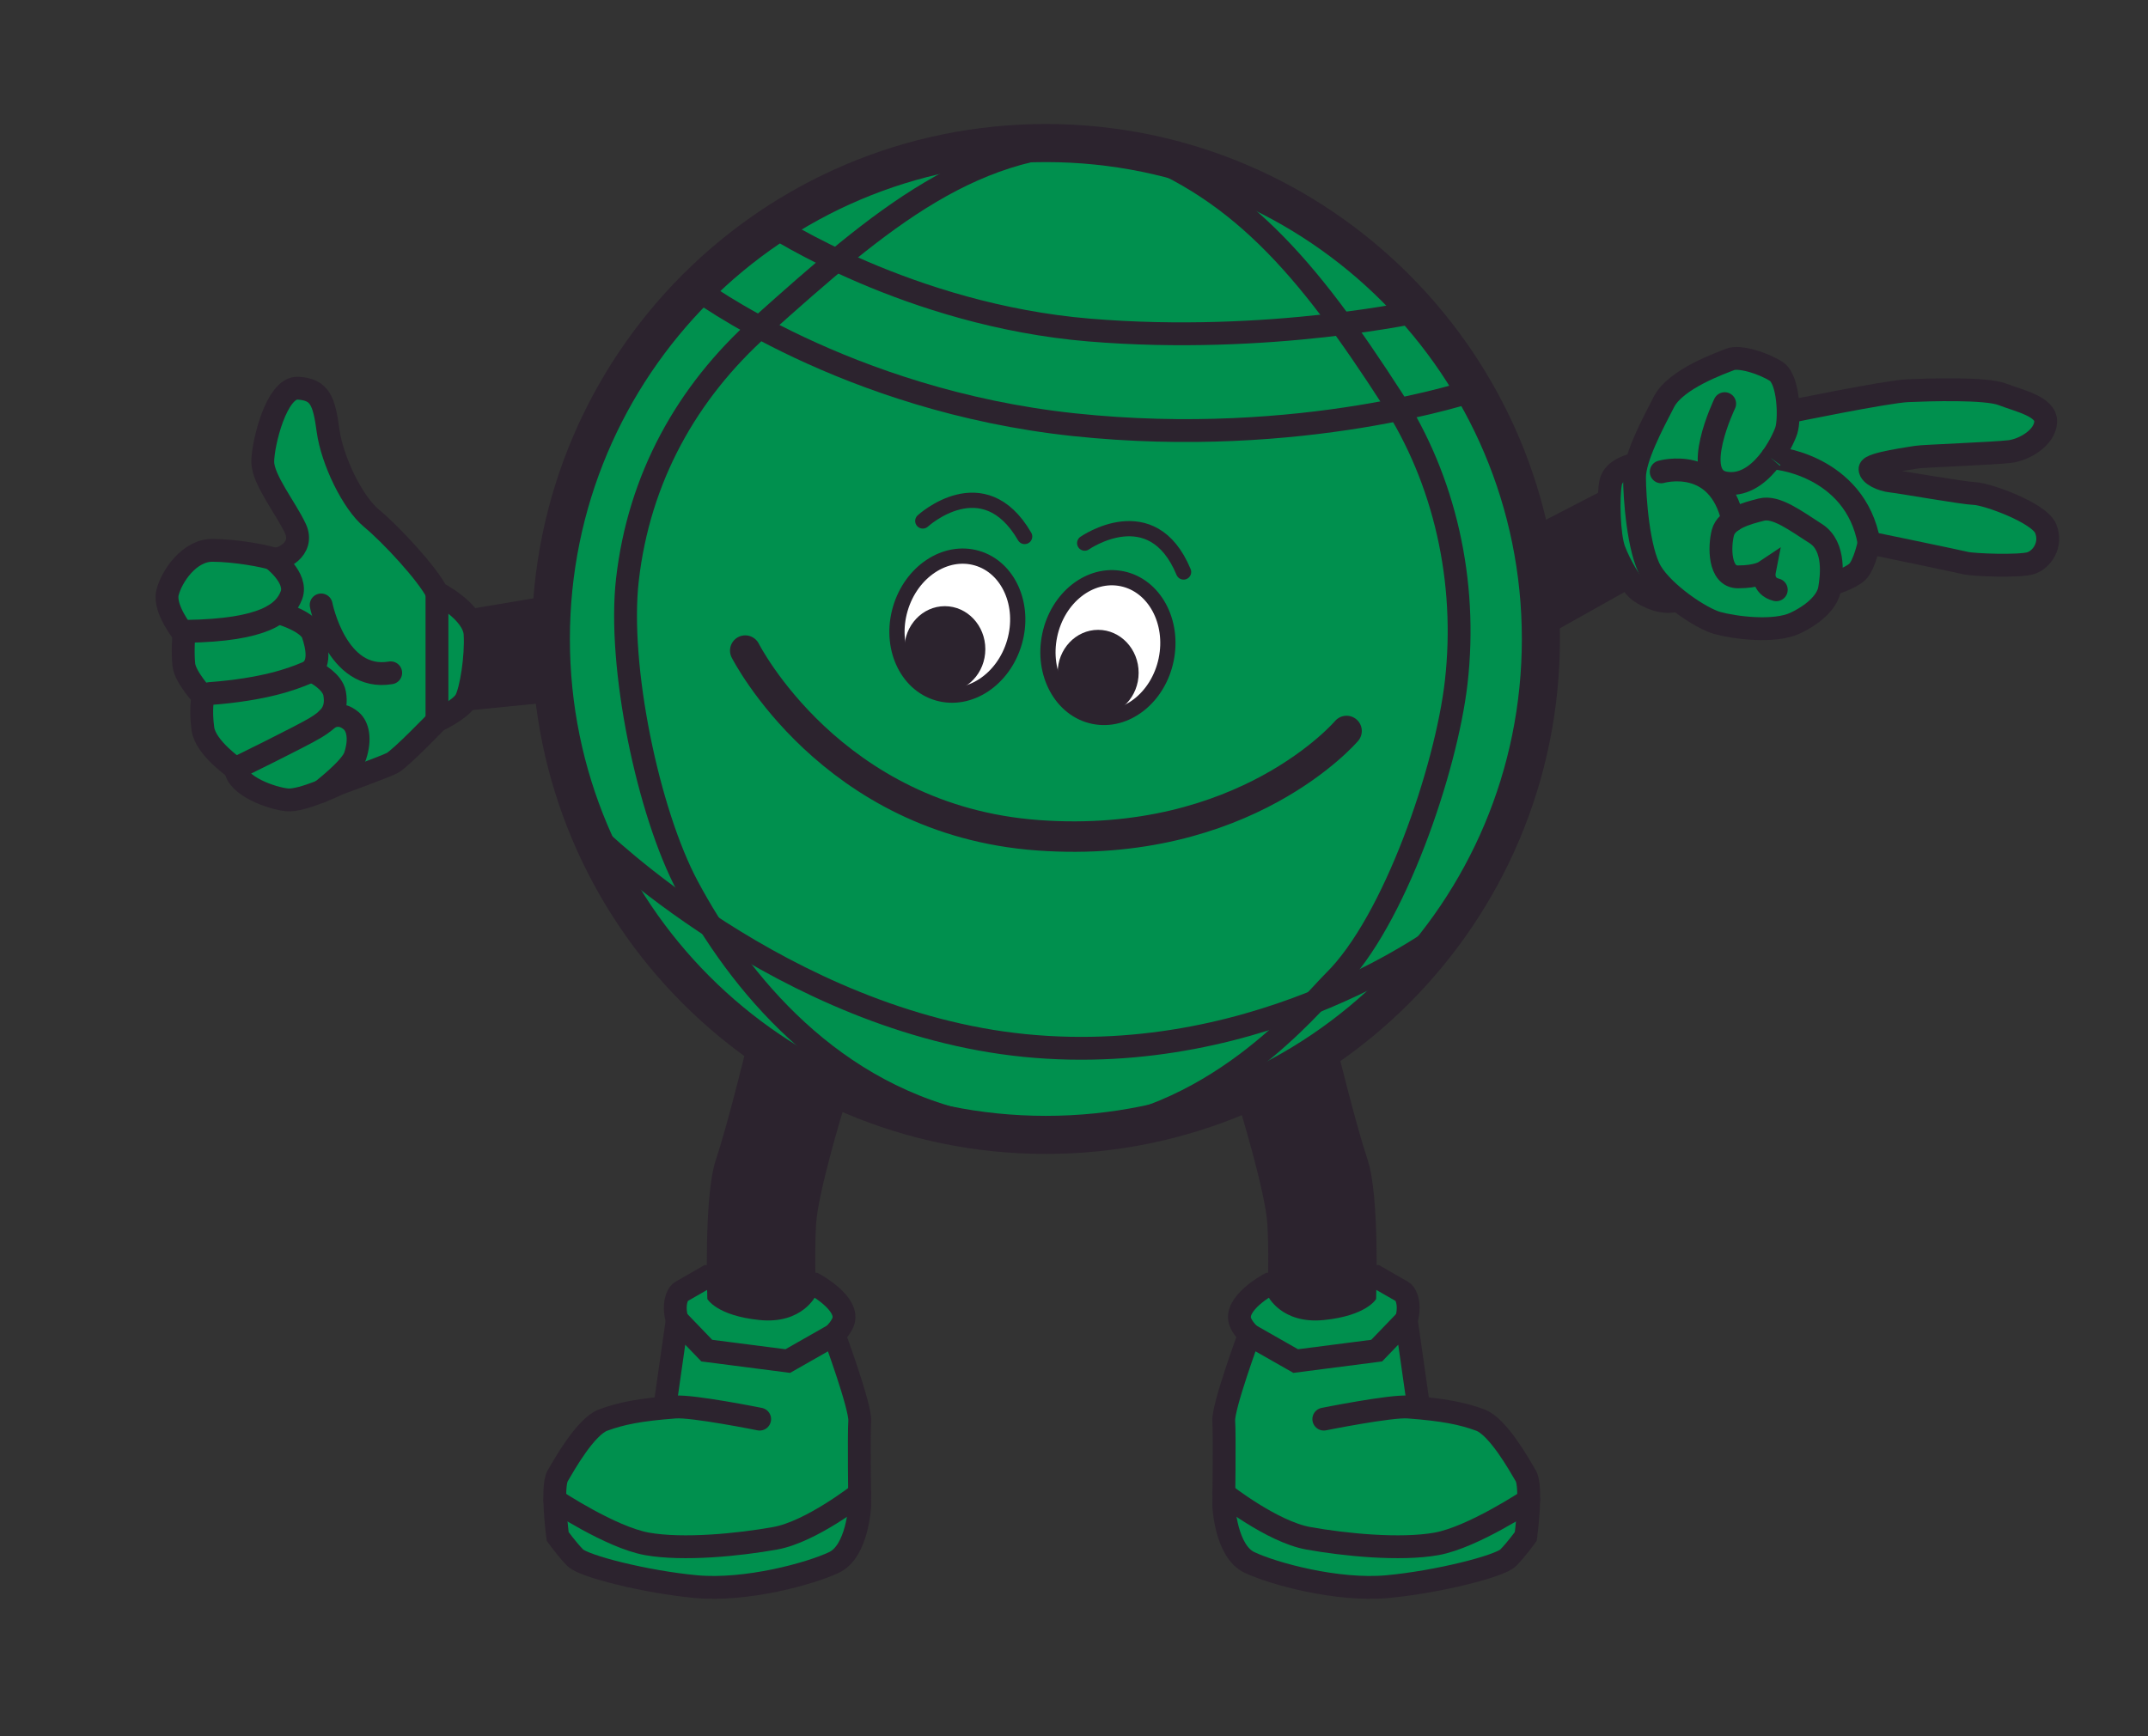 <svg width="282" height="228" viewBox="0 0 282 228" fill="none" xmlns="http://www.w3.org/2000/svg">
<rect x="0" y="0" width="282" height="228" fill="#333333" stroke="none"/>
<g clip-path="url(#clip0)">
<path d="M137.307 149.032C173.199 149.032 202.296 119.875 202.296 83.908C202.296 47.942 173.199 18.785 137.307 18.785C101.416 18.785 72.319 47.942 72.319 83.908C72.319 119.875 101.416 149.032 137.307 149.032Z" fill="#00904E" stroke="#2C232E" stroke-width="5"/>
<path d="M128.707 147.773C109.164 143.978 96.985 128.956 90.278 116.415C85.096 106.721 81.074 87.507 82.37 76.13C83.894 62.796 90.151 51.554 99.819 42.902C115.703 28.687 128.056 18.01 146.304 18.777" stroke="#2C232E" stroke-width="3" stroke-miterlimit="10" stroke-linecap="round"/>
<path d="M139.288 149.004C159.261 148.035 172.111 131.828 175.125 128.861C183.054 121.064 189.875 100.975 191.178 89.599C192.702 76.265 189.627 62.971 182.819 52.429C171.641 35.105 162.437 24.098 146.31 18.777" stroke="#2C232E" stroke-width="3" stroke-miterlimit="10" stroke-linecap="round"/>
<path d="M101.41 29.615C101.41 29.615 119.328 41.368 142.987 43.34C166.639 45.311 186.928 40.749 186.928 40.749" stroke="#2C232E" stroke-width="3" stroke-miterlimit="10"/>
<path d="M91.353 37.856C91.353 37.856 110.99 52.583 141.007 55.772C171.017 58.954 193.548 51.245 193.548 51.245" stroke="#2C232E" stroke-width="3" stroke-miterlimit="10"/>
<path d="M78.1 109.735C78.1 109.735 102.88 134.149 134.555 137.298C166.23 140.44 189.862 122.228 189.862 122.228" stroke="#2C232E" stroke-width="3" stroke-miterlimit="10"/>
<path d="M97.838 85.434C97.838 85.434 109.077 107.716 136.287 109.688C163.497 111.659 176.784 95.99 176.784 95.99" stroke="#2C232E" stroke-width="4" stroke-miterlimit="10" stroke-linecap="round"/>
<path d="M133.182 84.347C134.606 79.453 132.405 74.505 128.265 73.296C124.125 72.087 119.615 75.073 118.191 79.967C116.767 84.861 118.969 89.809 123.109 91.018C127.248 92.228 131.759 89.241 133.182 84.347Z" fill="white" stroke="#2C232E" stroke-width="2" stroke-miterlimit="10"/>
<path d="M153.096 86.638C154.135 81.647 151.556 76.886 147.334 76.004C143.113 75.121 138.849 78.451 137.809 83.441C136.77 88.431 139.349 93.192 143.571 94.075C147.792 94.958 152.056 91.628 153.096 86.638Z" fill="white" stroke="#2C232E" stroke-width="2" stroke-miterlimit="10"/>
<path d="M124.041 90.891C126.978 90.891 129.359 88.363 129.359 85.246C129.359 82.129 126.978 79.602 124.041 79.602C121.105 79.602 118.724 82.129 118.724 85.246C118.724 88.363 121.105 90.891 124.041 90.891Z" fill="#2C232E"/>
<path d="M144.169 93.999C147.105 93.999 149.486 91.472 149.486 88.354C149.486 85.237 147.105 82.71 144.169 82.71C141.232 82.71 138.852 85.237 138.852 88.354C138.852 91.472 141.232 93.999 144.169 93.999Z" fill="#2C232E"/>
<path d="M121.148 68.413C121.148 68.413 129.097 61.107 134.521 70.452" stroke="#2C232E" stroke-width="2" stroke-miterlimit="10" stroke-linecap="round"/>
<path d="M142.403 71.32C142.403 71.32 151.245 65.13 155.387 75.114" stroke="#2C232E" stroke-width="2" stroke-miterlimit="10" stroke-linecap="round"/>
<path d="M214.588 60.993C214.588 60.993 211.809 61.477 211.446 63.415C211.084 65.352 211.205 70.351 211.93 72.268C212.655 74.186 214.226 76.964 215.313 77.691C216.401 78.418 218.348 79.406 220.275 78.787" fill="#00904E"/>
<path d="M214.588 60.993C214.588 60.993 211.809 61.477 211.446 63.415C211.084 65.352 211.205 70.351 211.93 72.268C212.655 74.186 214.226 76.964 215.313 77.691C216.401 78.418 218.348 79.406 220.275 78.787" stroke="#2C232E" stroke-width="3" stroke-miterlimit="10"/>
<path d="M240.422 76.729C240.422 76.729 242.846 76.002 243.813 75.114C244.78 74.226 245.384 71.279 245.384 71.279C245.384 71.279 257.099 73.701 258.066 73.944C259.033 74.186 265.189 74.428 266.639 73.944C268.089 73.459 269.419 71.522 268.573 69.423C267.733 67.324 260.839 64.868 259.274 64.814C257.71 64.76 249.492 63.294 248.284 63.173C247.076 63.051 245.505 62.325 245.505 61.598C245.505 60.872 251.057 60.145 251.668 60.024C252.272 59.903 261.933 59.54 263.86 59.297C265.786 59.055 268.452 57.481 268.566 55.422C268.68 53.364 265.061 52.637 262.893 51.789C260.724 50.942 253.232 51.184 250.453 51.305C247.673 51.426 234.756 54.09 234.756 54.09L224.41 53.35L220.275 65.702L225.001 75.323L240.422 76.729Z" fill="#00904E" stroke="#2C232E" stroke-width="3" stroke-miterlimit="10"/>
<path d="M72.319 78.189L61.651 79.978L60.403 93.407L72.836 92.162L72.319 78.189Z" fill="#2C232E"/>
<path d="M57.368 77.832C57.368 77.832 62.188 80.268 62.37 83.255C62.551 86.242 61.833 90.722 61.121 91.974C60.409 93.225 57.368 94.658 57.368 94.658C57.368 94.658 52.548 99.67 51.474 100.208C50.399 100.747 44.505 102.893 44.505 102.893C44.505 102.893 39.684 105.22 37.717 105.039C35.75 104.857 31.104 103.249 30.93 100.921C30.93 100.921 27.002 98.237 26.64 95.728C26.284 93.218 26.64 91.436 26.64 91.436C26.64 91.436 24.317 88.926 24.136 87.311C23.954 85.697 24.136 83.248 24.136 83.248C24.136 83.248 21.457 79.972 21.994 77.825C22.531 75.679 24.854 72.255 27.889 72.268C30.923 72.282 34.676 72.995 35.75 73.352C36.824 73.708 40.04 72.12 38.785 69.423C37.536 66.725 34.495 62.971 34.495 60.643C34.495 58.315 36.281 50.794 39.141 50.975C42.001 51.157 42.538 52.617 43.068 56.539C43.605 60.461 46.284 66.012 48.788 68.07C51.292 70.136 56.119 75.323 57.368 77.832Z" fill="#00904E" stroke="#2C232E" stroke-width="3" stroke-miterlimit="10"/>
<path d="M57.368 77.832V94.658" stroke="#2C232E" stroke-width="3" stroke-miterlimit="10"/>
<path d="M42.162 79.44C42.162 79.44 44.149 89.572 51.292 88.354" stroke="#2C232E" stroke-width="3" stroke-miterlimit="10" stroke-linecap="round"/>
<path d="M35.75 73.352C35.75 73.352 39.147 75.861 38.254 78.182C37.361 80.51 34.683 82.75 24.498 82.905" stroke="#2C232E" stroke-width="3" stroke-miterlimit="10" stroke-linecap="round"/>
<path d="M37.133 80.638C37.133 80.638 40.544 81.694 41.074 83.255C41.611 84.816 42.242 87.527 40.289 88.354C38.335 89.182 34.676 90.541 27.533 91.079" stroke="#2C232E" stroke-width="3" stroke-miterlimit="10" stroke-linecap="round"/>
<path d="M41.443 88.354C41.443 88.354 43.659 89.491 43.934 91.079C44.344 93.434 43.202 94.483 41.443 95.553C39.684 96.629 30.93 100.921 30.93 100.921" stroke="#2C232E" stroke-width="3" stroke-miterlimit="10" stroke-linecap="round"/>
<path d="M42.981 94.416C42.981 94.416 44.438 93.212 46.116 94.658C46.949 95.371 47.385 96.993 46.613 99.314C46.076 100.921 42.168 103.915 42.168 103.915" stroke="#2C232E" stroke-width="3" stroke-miterlimit="10" stroke-linecap="round"/>
<path d="M106.895 168.622C106.895 168.622 111.655 171.192 110.674 173.634C109.694 176.076 104.33 179.379 100.792 179.016C97.254 178.646 92.131 178.04 90.057 175.471C87.982 172.901 88.593 170.088 89.446 169.604C90.299 169.113 92.863 167.646 92.863 167.646L106.895 168.622Z" fill="#00904E" stroke="#2C232E" stroke-width="3" stroke-miterlimit="10"/>
<path d="M99.731 186.356C99.731 186.356 90.957 184.593 88.654 184.768C83.947 185.118 81.517 185.623 79.194 186.477C76.878 187.331 74.072 192.343 73.212 193.81C72.36 195.277 73.212 201.755 73.212 201.755C73.212 201.755 74.434 203.464 75.528 204.568C76.623 205.671 84.8 207.75 91.393 208.355C97.986 208.961 106.398 206.646 109.5 205.173C112.601 203.706 112.87 197.712 112.87 197.712C112.87 197.712 112.742 188.421 112.87 186.585C112.997 184.748 109.506 175.269 109.506 175.269L103.424 178.733L92.789 177.361L88.909 173.331L87.264 184.862" fill="#00904E"/>
<path d="M99.731 186.356C99.731 186.356 90.957 184.593 88.654 184.768C83.947 185.118 81.517 185.623 79.194 186.477C76.878 187.331 74.072 192.343 73.212 193.81C72.36 195.277 73.212 201.755 73.212 201.755C73.212 201.755 74.434 203.464 75.528 204.568C76.623 205.671 84.8 207.75 91.393 208.355C97.986 208.961 106.398 206.646 109.5 205.173C112.601 203.706 112.87 197.712 112.87 197.712C112.87 197.712 112.742 188.421 112.87 186.585C112.997 184.748 109.506 175.269 109.506 175.269L103.424 178.733L92.789 177.361L88.909 173.331L87.264 184.862" stroke="#2C232E" stroke-width="3" stroke-miterlimit="10" stroke-linecap="round"/>
<path d="M112.877 196.138C112.877 196.138 106.525 201.15 101.772 202.004C97.019 202.859 89.694 203.592 84.934 202.738C80.174 201.883 72.843 196.999 72.843 196.999" stroke="#2C232E" stroke-width="3" stroke-miterlimit="10" stroke-linecap="round"/>
<path d="M110.809 145.391C110.809 145.391 107.385 156.519 107.136 160.798C106.888 165.076 107.136 170.088 107.136 170.088C107.136 170.088 105.377 173.91 99.731 173.345C94.085 172.779 92.863 170.58 92.863 170.58C92.863 170.58 92.38 157.131 93.964 152.361C95.549 147.591 97.925 137.85 97.925 137.85L110.809 145.391Z" fill="#2C232E"/>
<path d="M226.424 53.007C226.424 53.007 221.832 62.567 226.424 63.415C231.017 64.263 234.031 58.019 234.514 56.539C234.998 55.066 234.877 49.859 233.185 48.769C231.493 47.679 228.358 46.71 227.149 47.194C225.941 47.679 220.026 49.737 218.455 52.765C216.884 55.792 214.588 60.145 214.588 62.688C214.588 65.231 215.072 72.289 216.763 75.114C218.455 77.94 223.282 81.203 225.458 81.808C227.633 82.414 232.943 83.14 235.723 81.808C238.502 80.476 239.952 78.781 240.194 77.328C240.436 75.874 241.04 71.764 238.381 70.069C235.723 68.373 233.192 66.436 231.258 66.92C229.325 67.404 226.666 68.131 226.189 69.947C225.713 71.764 225.666 75.753 228.163 75.753C230.661 75.753 231.627 75.108 231.627 75.108C231.627 75.108 231.265 76.964 233.198 77.449" fill="#00904E"/>
<path d="M226.424 53.007C226.424 53.007 221.832 62.567 226.424 63.415C231.017 64.263 234.031 58.019 234.514 56.539C234.998 55.066 234.877 49.859 233.185 48.769C231.493 47.679 228.358 46.71 227.149 47.194C225.941 47.679 220.026 49.737 218.455 52.765C216.884 55.792 214.588 60.145 214.588 62.688C214.588 65.231 215.072 72.289 216.763 75.114C218.455 77.94 223.282 81.203 225.458 81.808C227.633 82.414 232.943 83.14 235.723 81.808C238.502 80.476 239.952 78.781 240.194 77.328C240.436 75.874 241.04 71.764 238.381 70.069C235.723 68.373 233.192 66.436 231.258 66.92C229.325 67.404 226.666 68.131 226.189 69.947C225.713 71.764 225.666 75.753 228.163 75.753C230.661 75.753 231.627 75.108 231.627 75.108C231.627 75.108 231.265 76.964 233.198 77.449" stroke="#2C232E" stroke-width="3" stroke-miterlimit="10" stroke-linecap="round"/>
<path d="M232.534 60.179C232.702 59.95 243.571 60.993 245.384 71.279L232.534 60.179Z" fill="#00904E"/>
<path d="M232.534 60.179C232.702 59.95 243.571 60.993 245.384 71.279" stroke="#2C232E" stroke-width="3" stroke-miterlimit="10"/>
<path d="M218.093 61.962C218.093 61.962 225.572 59.775 227.505 68.312" stroke="#2C232E" stroke-width="3" stroke-miterlimit="10" stroke-linecap="round"/>
<path d="M211.252 63.96L200.691 69.429L202.302 83.907L214.588 77.005L211.252 68.07V63.96Z" fill="#2C232E"/>
<path d="M166.633 168.622C166.633 168.622 161.873 171.192 162.853 173.634C163.833 176.076 169.197 179.379 172.735 179.016C176.274 178.646 181.396 178.04 183.471 175.471C185.545 172.901 184.934 170.088 184.081 169.604C183.229 169.113 180.664 167.646 180.664 167.646L166.633 168.622Z" fill="#00904E" stroke="#2C232E" stroke-width="3" stroke-miterlimit="10"/>
<path d="M173.796 186.356C173.796 186.356 182.571 184.593 184.874 184.768C189.58 185.118 192.01 185.623 194.333 186.477C196.649 187.331 199.456 192.343 200.315 193.81C201.174 195.277 200.315 201.755 200.315 201.755C200.315 201.755 199.093 203.464 197.999 204.568C196.905 205.671 188.727 207.75 182.135 208.355C175.542 208.961 167.13 206.646 164.028 205.173C160.926 203.706 160.658 197.712 160.658 197.712C160.658 197.712 160.785 188.421 160.658 186.585C160.53 184.748 164.021 175.269 164.021 175.269L170.104 178.733L180.738 177.361L184.619 173.331L186.263 184.862" fill="#00904E"/>
<path d="M173.796 186.356C173.796 186.356 182.571 184.593 184.874 184.768C189.58 185.118 192.01 185.623 194.333 186.477C196.649 187.331 199.456 192.343 200.315 193.81C201.174 195.277 200.315 201.755 200.315 201.755C200.315 201.755 199.093 203.464 197.999 204.568C196.905 205.671 188.727 207.75 182.135 208.355C175.542 208.961 167.13 206.646 164.028 205.173C160.926 203.706 160.658 197.712 160.658 197.712C160.658 197.712 160.785 188.421 160.658 186.585C160.53 184.748 164.021 175.269 164.021 175.269L170.104 178.733L180.738 177.361L184.619 173.331L186.263 184.862" stroke="#2C232E" stroke-width="3" stroke-miterlimit="10" stroke-linecap="round"/>
<path d="M160.651 196.138C160.651 196.138 167.002 201.15 171.755 202.004C176.508 202.859 183.833 203.592 188.593 202.738C193.353 201.883 200.684 196.999 200.684 196.999" stroke="#2C232E" stroke-width="3" stroke-miterlimit="10" stroke-linecap="round"/>
<path d="M162.719 145.391C162.719 145.391 166.143 156.519 166.391 160.798C166.639 165.076 166.391 170.088 166.391 170.088C166.391 170.088 168.15 173.91 173.796 173.345C179.442 172.779 180.664 170.58 180.664 170.58C180.664 170.58 181.148 157.131 179.563 152.361C177.979 147.591 175.602 137.85 175.602 137.85L162.719 145.391Z" fill="#2C232E"/>
</g>
<defs>
<clipPath id="clip0">
<rect width="282" height="228" fill="white"/>
</clipPath>
</defs>
</svg>
